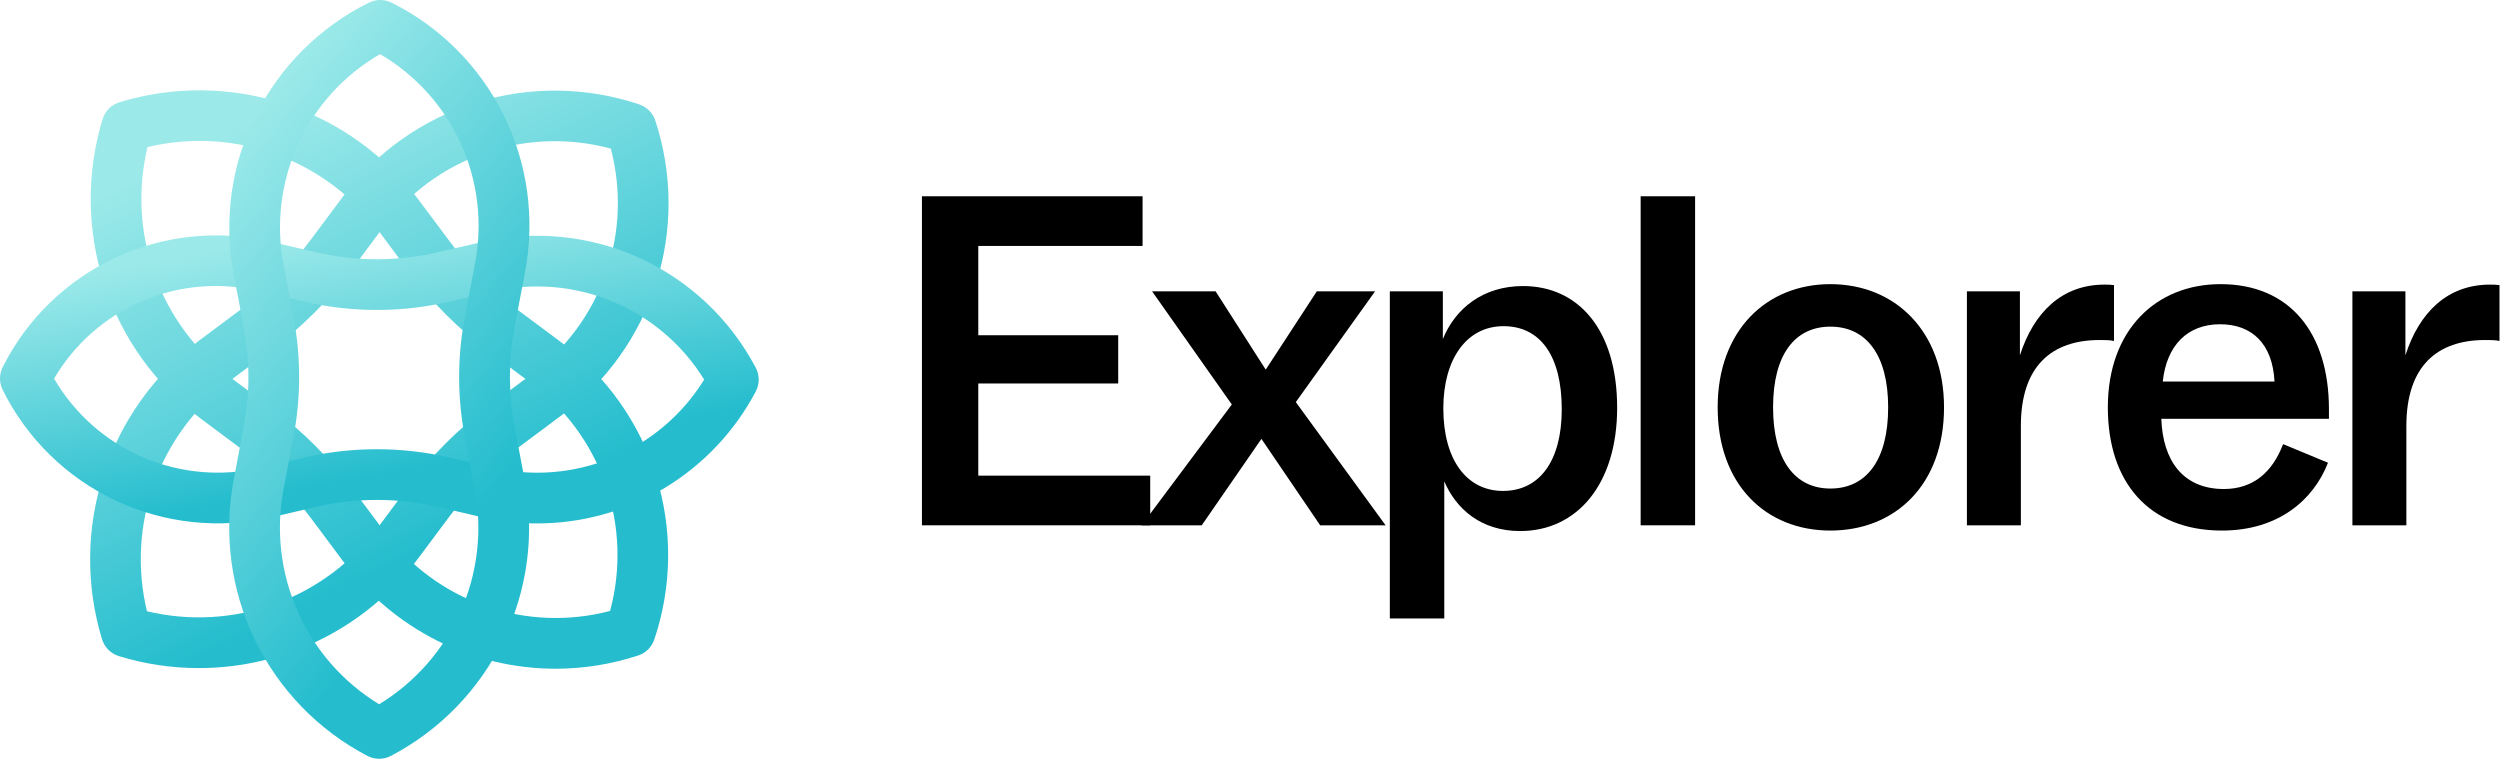 <svg width="1579" height="480" viewBox="0 0 1579 480" fill="black" xmlns="http://www.w3.org/2000/svg">
  <path
    d="M726.472 331.786H582.296V123.967H721.646V155.336H617.888V211.739H706.263V242.203H617.888V300.417H726.472V331.786Z" />
  <path
    d="M759.015 331.786H721.01L778.017 255.475L727.646 183.99H767.762L799.432 233.456L831.706 183.99H868.504L818.434 253.967L875.14 331.786H833.817L796.718 277.192L759.015 331.786Z" />
  <path
    d="M961.972 180.672C996.357 180.672 1021.39 207.517 1021.39 257.586C1021.39 305.846 996.056 335.405 960.162 335.405C935.429 335.405 919.745 321.531 912.204 304.036V390.602H877.819V183.99H911.299V214.152C919.142 194.848 936.636 180.672 961.972 180.672ZM949.304 310.069C972.227 310.069 986.404 291.368 986.404 258.491C986.404 224.709 972.831 206.009 949.606 206.009C926.079 206.009 911.601 227.122 911.601 257.888C911.601 290.463 926.381 310.069 949.304 310.069Z" />
  <path d="M1070.62 331.786H1036.23V123.967H1070.62V331.786Z" />
  <path
    d="M1156.07 335.104C1115.35 335.104 1084.88 306.148 1084.88 257.285C1084.88 208.723 1115.65 179.466 1156.07 179.466C1196.79 179.466 1227.85 209.025 1227.85 257.285C1227.85 306.449 1196.79 335.104 1156.07 335.104ZM1156.07 308.561C1178.69 308.561 1192.56 290.765 1192.56 257.285C1192.56 224.106 1178.69 206.31 1156.07 206.31C1133.75 206.31 1119.87 223.804 1119.87 257.285C1119.87 290.765 1133.75 308.561 1156.07 308.561Z" />
  <path
    d="M1276.38 331.786H1242.3V183.99H1275.78V224.408C1284.53 197.261 1302.32 179.767 1329.17 179.767C1331.28 179.767 1333.09 179.767 1335.2 180.069V215.359C1332.49 214.756 1329.77 214.756 1326.15 214.756C1295.99 214.756 1276.38 231.043 1276.38 269.048V331.786Z" />
  <path
    d="M1470.96 258.491V264.524H1365.09C1366 290.765 1378.66 308.862 1404.6 308.862C1423.3 308.862 1435.37 298.004 1442 280.51L1470.36 292.273C1461.31 315.498 1439.29 335.104 1403.4 335.104C1356.95 335.104 1331.31 304.338 1331.31 257.285C1331.31 208.12 1362.07 179.466 1402.49 179.466C1446.23 179.466 1470.96 210.231 1470.96 258.491ZM1402.19 204.802C1381.68 204.802 1368.41 218.073 1366 240.997H1436.58C1435.37 216.867 1422.1 204.802 1402.19 204.802Z" />
  <path
    d="M1519.86 331.786H1485.78V183.99H1519.26V224.408C1528.01 197.261 1545.8 179.767 1572.65 179.767C1574.76 179.767 1576.57 179.767 1578.68 180.069V215.359C1575.97 214.756 1573.25 214.756 1569.63 214.756C1539.47 214.756 1519.86 231.043 1519.86 269.048V331.786Z" />
  <path
    d="M125.52 421.969C108.422 421.97 91.419 419.42 75.074 414.402C72.575 413.633 70.301 412.265 68.45 410.417C66.6 408.569 65.23 406.296 64.458 403.797C54.062 369.727 54.429 333.28 65.508 299.426C76.588 265.572 97.84 235.959 126.368 214.628L152.794 194.931C169.289 182.633 183.913 168.009 196.212 151.514L216.161 124.744C237.22 96.401 266.707 75.448 300.401 64.886C334.094 54.323 370.266 54.693 403.736 65.941C406.1 66.734 408.247 68.067 410.006 69.834C411.766 71.601 413.089 73.754 413.871 76.121C424.837 109.345 425.062 145.178 414.515 178.536C403.969 211.895 383.185 241.085 355.114 261.966L327.45 282.603C310.894 294.938 296.219 309.614 283.883 326.169L264.267 352.481C248.137 374.056 227.197 391.571 203.111 403.634C179.025 415.697 152.457 421.975 125.52 421.969ZM92.81 386.062C119.604 392.472 147.688 390.893 173.595 381.521C199.501 372.148 222.095 355.393 238.586 333.324L258.202 306.954C272.397 287.906 289.281 271.018 308.326 256.819L336.002 236.182C357.564 220.143 373.829 198.014 382.701 172.647C391.573 147.281 392.647 119.839 385.783 93.858C359.557 86.767 331.804 87.736 306.137 96.639C280.47 105.543 258.077 121.968 241.876 143.775L221.916 170.557C207.771 189.542 190.94 206.368 171.952 220.509L145.583 240.206C123.493 256.698 106.721 279.303 97.342 305.226C87.963 331.149 86.387 359.253 92.81 386.062Z"
    fill="url(#paint0_linear_1702_17)" />
  <path
    d="M350.872 422.369C324.906 422.363 299.301 416.287 276.101 404.626C252.9 392.965 232.747 376.042 217.25 355.208L196.613 327.543C184.271 310.994 169.597 296.319 153.047 283.977L126.735 264.36C98.208 243.029 76.955 213.417 65.875 179.563C54.796 145.709 54.429 109.261 64.825 75.191C65.597 72.692 66.967 70.42 68.818 68.572C70.668 66.723 72.942 65.355 75.442 64.586C109.512 54.19 145.959 54.556 179.813 65.636C213.667 76.716 243.28 97.968 264.611 126.496L284.308 152.865C296.6 169.365 311.225 183.99 327.725 196.282L354.495 216.231C382.844 237.298 403.799 266.797 414.358 300.502C424.917 334.207 424.538 370.388 413.275 403.865C412.482 406.229 411.149 408.375 409.382 410.134C407.615 411.894 405.462 413.217 403.095 413.999C386.243 419.548 368.614 422.373 350.872 422.369ZM93.178 92.881C86.768 119.675 88.346 147.759 97.719 173.666C107.091 199.572 123.847 222.166 145.916 238.656L172.227 258.272C191.279 272.469 208.167 289.357 222.363 308.409L243 336.073C259.039 357.636 281.167 373.902 306.533 382.776C331.899 391.65 359.341 392.726 385.324 385.865C392.418 359.637 391.45 331.882 382.546 306.213C373.643 280.543 357.216 258.149 335.406 241.947L308.624 221.986C289.643 207.843 272.816 191.016 258.672 172.034L238.976 145.608C222.482 123.537 199.884 106.781 173.973 97.41C148.062 88.04 119.973 86.465 93.178 92.881Z"
    fill="url(#paint1_linear_1702_17)" />
  <path
    d="M339.233 330.606C327.268 330.609 315.343 329.235 303.692 326.513L276.612 320.173C251.249 314.28 224.873 314.28 199.511 320.173L171.995 326.593C138.7 334.363 103.755 330.649 72.836 316.055C41.917 301.462 16.839 276.845 1.674 246.202C0.573 243.984 0 241.541 0 239.065C0 236.589 0.573 234.146 1.674 231.928C16.851 201.633 41.789 177.333 72.466 162.944C103.142 148.555 137.771 144.917 170.769 152.615L199.499 159.322C224.862 165.215 251.238 165.215 276.6 159.322L303.772 152.981C337.404 145.13 372.691 148.657 404.104 163.01C435.517 177.363 461.281 201.73 477.361 232.295C478.566 234.594 479.196 237.151 479.196 239.747C479.196 242.343 478.566 244.9 477.361 247.199C464.117 272.364 444.251 293.432 419.908 308.131C395.565 322.831 367.67 330.602 339.233 330.606ZM238.021 283.726C253.458 283.719 268.845 285.481 283.881 288.977L311.052 295.317C336.351 301.222 362.864 299.036 386.853 289.066C410.842 279.095 431.095 261.844 444.755 239.747C431.094 217.64 410.833 200.383 386.835 190.412C362.836 180.44 336.311 178.259 311.006 184.177L283.835 190.517C253.683 197.522 222.326 197.522 192.174 190.517L163.443 183.81C138.81 177.989 112.959 180.22 89.688 190.177C66.417 200.134 46.953 217.291 34.154 239.128C47.022 261.233 66.64 278.628 90.125 288.758C113.611 298.888 139.726 301.219 164.635 295.409L192.151 288.977C207.19 285.48 222.581 283.718 238.021 283.726Z"
    fill="url(#paint2_linear_1702_17)" />
  <path
    d="M239.457 479.247C236.874 479.245 234.33 478.62 232.04 477.424C201.115 461.25 176.213 435.559 161.01 404.146C145.807 372.732 141.11 337.263 147.613 302.975L153.918 269.727C157.897 248.85 157.897 227.41 153.918 206.533L147.544 172.907C141.172 138.943 146.078 103.828 161.514 72.911C176.951 41.995 202.072 16.972 233.049 1.657C235.258 0.567 237.688 0 240.151 0C242.614 0 245.044 0.567 247.253 1.657C277.929 16.922 302.776 41.794 318.011 72.485C333.246 103.176 338.034 138.005 331.646 171.669L325.042 206.499C321.064 227.376 321.064 248.816 325.042 269.693L331.348 302.941C337.853 337.23 333.158 372.703 317.955 404.118C302.752 435.534 277.848 461.227 246.921 477.401C244.62 478.612 242.058 479.245 239.457 479.247ZM240.065 34.194C217.399 47.268 199.351 67.057 188.415 90.829C177.479 114.6 174.195 141.181 179.015 166.899L185.389 200.526C190.124 225.345 190.124 250.835 185.389 275.655L179.084 308.903C174.139 335.009 177.268 362.002 188.054 386.285C198.84 410.567 216.772 430.986 239.457 444.818C262.151 430.993 280.089 410.576 290.878 386.292C301.668 362.007 304.795 335.01 299.843 308.903L293.537 275.655C288.802 250.835 288.802 225.345 293.537 200.526L300.141 165.707C304.894 140.268 301.673 113.981 290.92 90.441C280.167 66.901 262.406 47.257 240.065 34.194Z"
    fill="url(#paint3_linear_1702_17)" />
  <defs>
    <linearGradient id="paint0_linear_1702_17" x1="311.036" y1="735.003" x2="24.401" y2="143.62"
      gradientUnits="userSpaceOnUse">
      <stop offset="0.562" stop-color="#25BDCE" />
      <stop offset="1" stop-color="#9BE9E9" />
    </linearGradient>
    <linearGradient id="paint1_linear_1702_17" x1="310.97" y1="735.897" x2="23.298" y2="144.321"
      gradientUnits="userSpaceOnUse">
      <stop offset="0.562" stop-color="#25BDCE" />
      <stop offset="1" stop-color="#9BE9E9" />
    </linearGradient>
    <linearGradient id="paint2_linear_1702_17" x1="333.305" y1="486.748" x2="268.367" y2="134.436"
      gradientUnits="userSpaceOnUse">
      <stop offset="0.562" stop-color="#25BDCE" />
      <stop offset="1" stop-color="#9BE9E9" />
    </linearGradient>
    <linearGradient id="paint3_linear_1702_17" x1="276.667" y1="890.55" x2="-193.262" y2="507.527"
      gradientUnits="userSpaceOnUse">
      <stop offset="0.562" stop-color="#25BDCE" />
      <stop offset="1" stop-color="#9BE9E9" />
    </linearGradient>
  </defs>
</svg>